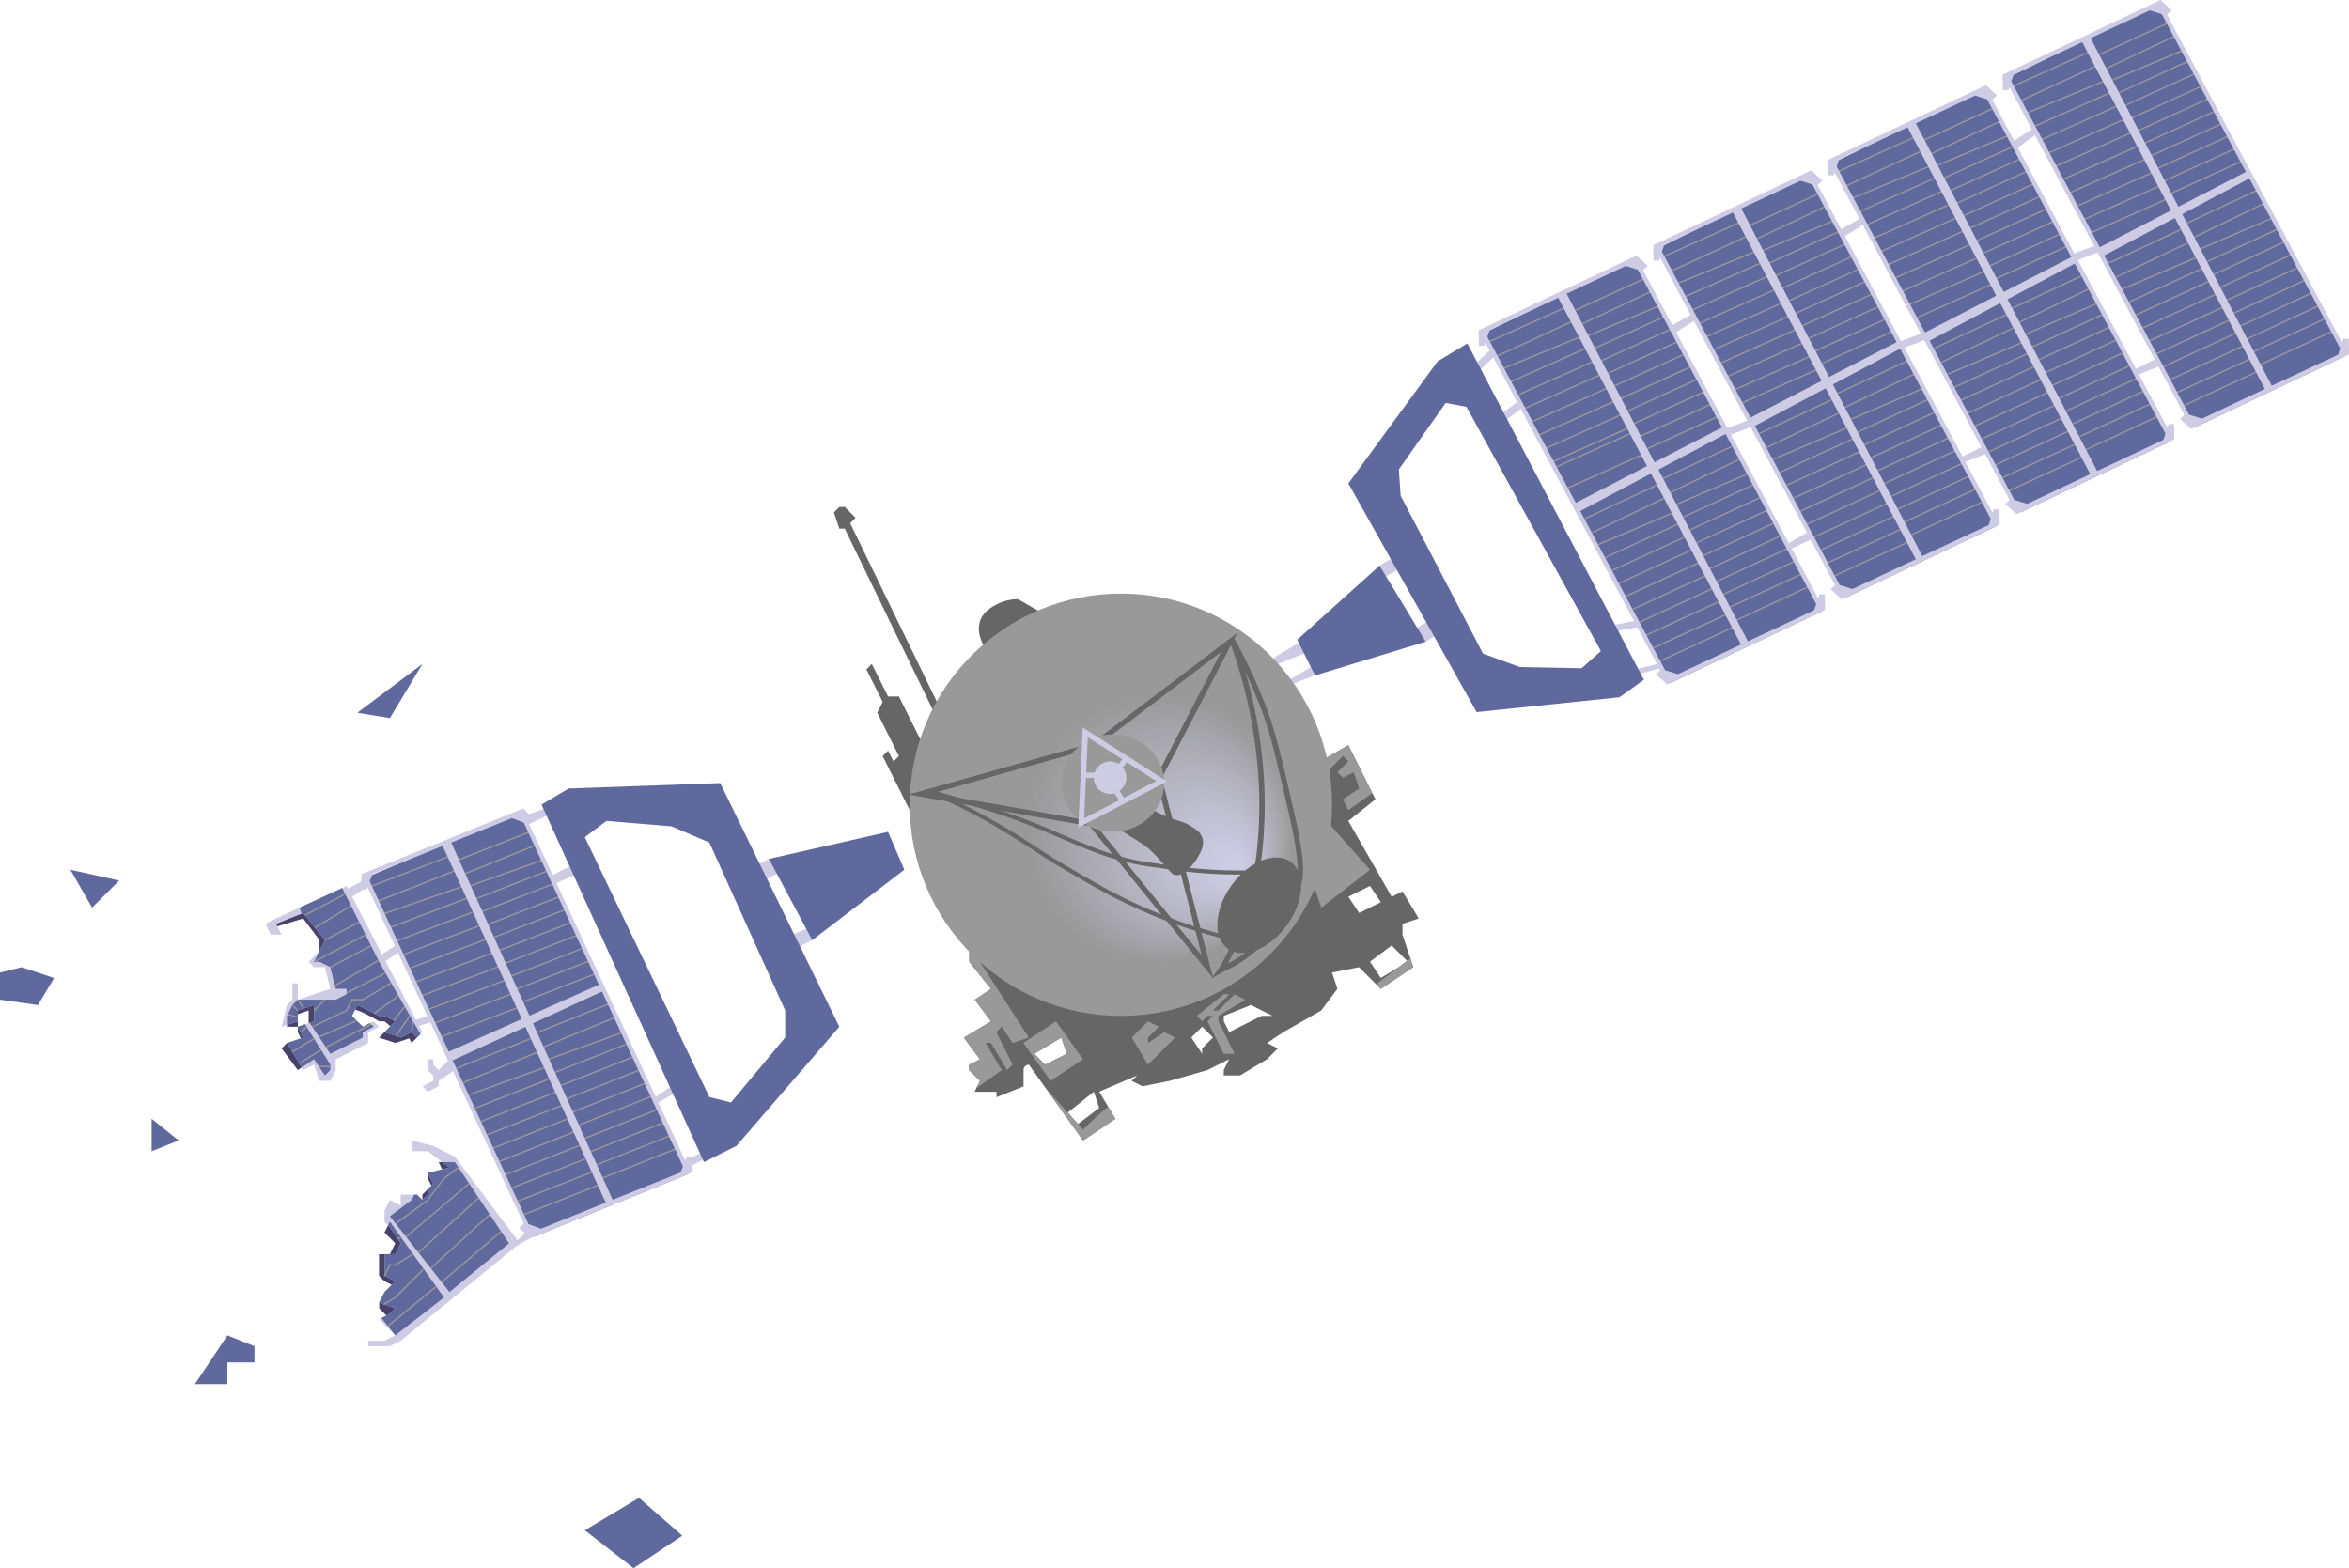 <svg xmlns="http://www.w3.org/2000/svg" xmlns:xlink="http://www.w3.org/1999/xlink" viewBox="0 0 730.75 487.9"><defs><style>.cls-1{fill:none;}.cls-2{fill:#5f699e;}.cls-3{fill:#cecce4;}.cls-4{fill:#999;}.cls-5{fill:#666;}.cls-6{fill:#48426b;}.cls-7{clip-path:url(#clip-path);}.cls-8{fill:#9a9a9a;}.cls-9{fill:#9b9b9b;}.cls-10{fill:#9b9b9c;}.cls-11{fill:#9c9c9d;}.cls-12{fill:#9d9d9f;}.cls-13{fill:#9e9ea0;}.cls-14{fill:#9e9ea1;}.cls-15{fill:#9f9fa2;}.cls-16{fill:#a0a0a3;}.cls-17{fill:#a1a1a4;}.cls-18{fill:#a2a1a5;}.cls-19{fill:#a2a2a6;}.cls-20{fill:#a3a3a7;}.cls-21{fill:#a4a3a8;}.cls-22{fill:#a5a4aa;}.cls-23{fill:#a5a5ab;}.cls-24{fill:#a6a6ac;}.cls-25{fill:#a7a6ad;}.cls-26{fill:#a8a7ae;}.cls-27{fill:#a8a8af;}.cls-28{fill:#a9a9b0;}.cls-29{fill:#aaa9b1;}.cls-30{fill:#abaab2;}.cls-31{fill:#acabb3;}.cls-32{fill:#acacb4;}.cls-33{fill:#adacb5;}.cls-34{fill:#aeadb6;}.cls-35{fill:#afaeb7;}.cls-36{fill:#afaeb9;}.cls-37{fill:#b0afba;}.cls-38{fill:#b1b0bb;}.cls-39{fill:#b2b1bc;}.cls-40{fill:#b2b1bd;}.cls-41{fill:#b3b2be;}.cls-42{fill:#b4b3bf;}.cls-43{fill:#b5b3c0;}.cls-44{fill:#b5b4c1;}.cls-45{fill:#b6b5c2;}.cls-46{fill:#b7b6c3;}.cls-47{fill:#b7b6c4;}.cls-48{fill:#b8b7c5;}.cls-49{fill:#b9b8c6;}.cls-50{fill:#bab8c7;}.cls-51{fill:#bab9c8;}.cls-52{fill:#bbbac9;}.cls-53{fill:#bcbaca;}.cls-54{fill:#bcbbcb;}.cls-55{fill:#bdbccc;}.cls-56{fill:#bebdcd;}.cls-57{fill:#bfbdce;}.cls-58{fill:#bfbecf;}.cls-59{fill:#c0bfd0;}.cls-60{fill:#c1bfd1;}.cls-61{fill:#c1c0d2;}.cls-62{fill:#c2c1d3;}.cls-63{fill:#c3c1d4;}.cls-64{fill:#c3c2d5;}.cls-65{fill:#c4c3d6;}.cls-66{fill:#c5c3d7;}.cls-67{fill:#c5c4d8;}.cls-68{fill:#c6c4d9;}.cls-69{fill:#c7c5da;}.cls-70{fill:#c7c6db;}.cls-71{fill:#c8c6dc;}.cls-72{fill:#c9c7dd;}.cls-73{fill:#c9c8dd;}.cls-74{fill:#cac8de;}.cls-75{fill:#cbc9df;}.cls-76{fill:#cbc9e0;}.cls-77{fill:#cccae1;}.cls-78{fill:#cccae2;}.cls-79{fill:#cdcbe3;}.cls-80{fill:#cecce3;}</style><clipPath id="clip-path"><circle class="cls-1" cx="348.7" cy="250.38" r="65.7"/></clipPath></defs><title>broken sat normal</title><g id="Layer_2" data-name="Layer 2"><g id="Layer_1-2" data-name="Layer 1"><polygon class="cls-2" points="198.78 466 181.93 476.11 197.09 487.9 212.25 477.8 198.78 466"/><polygon class="cls-2" points="131.4 206.58 121.29 223.43 111.18 221.75 131.4 206.58"/><polygon class="cls-2" points="70.75 415.47 79.17 418.84 79.17 423.89 70.75 423.89 70.75 430.63 60.64 430.63 70.75 415.47"/><polygon class="cls-2" points="47.17 348.09 55.59 354.82 47.17 358.19 47.17 348.09"/><polygon class="cls-2" points="21.9 270.6 37.06 273.97 28.64 282.39 21.9 270.6"/><polygon class="cls-2" points="0 302.6 6.74 300.92 16.85 304.29 11.79 312.71 0 311.03 0 302.6"/><polygon class="cls-3" points="208.88 337.98 203.83 341.35 204.82 343.03 210.57 339.66 208.88 337.98"/><polygon class="cls-3" points="213.94 363.25 220.68 359.88 218.99 358.19 212.25 361.56 213.94 363.25"/><polyline class="cls-3" points="178.56 268.91 178.44 268.98 171.82 272.28 172.8 274.91 178.56 272.28"/><polygon class="cls-3" points="169.26 251.59 162.53 254.07 163.78 256.81 170.14 253.75 169.26 251.59"/><polygon class="cls-2" points="173.65 276.76 162.53 252.38 122.92 269.19 122.85 269.22 115.78 272.22 113.86 273.04 166.05 384.82 189.03 375.46 191.17 374.59 214.05 365.29 186.76 305.5 184.97 301.59 183.19 297.66 181.4 293.75 179.61 289.83 177.84 285.92 176.05 282.01 174.26 278.1 173.68 276.81 173.65 276.76"/><polygon class="cls-4" points="162.79 311.91 162.64 311.51 185.52 302.62 185.67 303.01 162.79 311.91"/><polygon class="cls-4" points="155.36 295.91 155.2 295.52 177.93 286.68 178.09 287.07 155.36 295.91"/><polygon class="cls-4" points="157.21 299.9 157.06 299.51 179.83 290.65 179.98 291.05 157.21 299.9"/><polygon class="cls-4" points="149.79 283.89 149.64 283.49 172.25 274.72 172.4 275.11 149.79 283.89"/><polygon class="cls-4" points="151.65 287.89 151.49 287.5 174.15 278.71 174.31 279.1 151.65 287.89"/><rect class="cls-4" x="145.3" y="271.42" width="24.22" height="0.42" transform="translate(-81.87 68.39) rotate(-19.56)"/><polygon class="cls-4" points="147.94 279.89 147.78 279.5 170.35 270.74 170.51 271.13 147.94 279.89"/><rect class="cls-4" x="143.41" y="267.27" width="24.09" height="0.42" transform="translate(-88.77 77.57) rotate(-21.97)"/><polygon class="cls-4" points="142.36 267.85 142.2 267.46 164.62 258.66 164.77 259.05 142.36 267.85"/><polygon class="cls-4" points="153.5 291.9 153.35 291.51 176.04 282.7 176.2 283.1 153.5 291.9"/><polygon class="cls-4" points="160.92 307.9 160.77 307.51 183.62 298.64 183.78 299.03 160.92 307.9"/><polygon class="cls-4" points="156.39 304.93 156.38 304.93 156.41 304.51 156.39 304.93"/><polygon class="cls-4" points="159.06 303.91 158.91 303.51 181.72 294.65 181.87 295.04 159.06 303.91"/><polygon class="cls-4" points="157.17 306.81 157.16 306.79 157.46 306.5 157.17 306.81"/><polygon class="cls-4" points="137.37 322.73 137.22 322.34 161.93 312.94 162.07 313.34 137.37 322.73"/><rect class="cls-4" x="128.39" y="300.71" width="26.26" height="0.42" transform="translate(-97.49 69.72) rotate(-20.77)"/><rect class="cls-4" x="130.4" y="304.93" width="26.3" height="0.42" transform="translate(-98.86 70.71) rotate(-20.77)"/><rect class="cls-4" x="122.37" y="288" width="26.11" height="0.42" transform="translate(-93.39 66.74) rotate(-20.77)"/><rect class="cls-4" x="124.38" y="292.24" width="26.17" height="0.42" transform="translate(-94.76 67.73) rotate(-20.77)"/><rect class="cls-4" x="118.48" y="279.87" width="26.09" height="0.42" transform="translate(-84.57 58.61) rotate(-19.14)"/><rect class="cls-4" x="120.36" y="283.78" width="26.07" height="0.42" transform="translate(-92.02 65.74) rotate(-20.77)"/><rect class="cls-4" x="116.44" y="275.49" width="25.94" height="0.42" transform="translate(-92.23 66.81) rotate(-21.55)"/><polygon class="cls-4" points="115.25 276.06 115.09 275.67 139.3 266.37 139.45 266.76 115.25 276.06"/><rect class="cls-4" x="126.39" y="296.48" width="26.21" height="0.42" transform="translate(-96.13 68.73) rotate(-20.77)"/><rect class="cls-4" x="134.41" y="313.4" width="26.4" height="0.42" transform="translate(-101.6 72.7) rotate(-20.77)"/><polygon class="cls-4" points="130.4 313.97 130.38 313.97 130.38 313.55 130.4 313.97"/><rect class="cls-4" x="132.4" y="309.17" width="26.34" height="0.42" transform="translate(-100.23 71.71) rotate(-20.77)"/><rect class="cls-4" x="162.11" y="373.05" width="25.15" height="0.42" transform="translate(-124.9 90.26) rotate(-21.55)"/><rect class="cls-4" x="154.52" y="356.53" width="24.99" height="0.42" transform="translate(-119.37 86.29) rotate(-21.55)"/><rect class="cls-4" x="156.42" y="360.65" width="25.02" height="0.42" transform="translate(-120.75 87.28) rotate(-21.55)"/><polygon class="cls-4" points="149.79 349.08 149.64 348.69 172.75 339.59 172.91 339.99 149.79 349.08"/><polygon class="cls-4" points="151.69 353.23 151.53 352.84 174.7 343.73 174.85 344.12 151.69 353.23"/><polygon class="cls-4" points="146 340.81 145.86 340.42 169.19 331.99 169.33 332.39 146 340.81"/><polygon class="cls-4" points="147.9 344.95 147.74 344.56 170.82 335.48 170.98 335.88 147.9 344.95"/><polygon class="cls-4" points="144.26 336.99 144.1 336.6 166.94 327.24 167.1 327.63 144.26 336.99"/><rect class="cls-4" x="141.25" y="327.53" width="24.67" height="0.42" transform="translate(-110.56 80.29) rotate(-21.76)"/><polygon class="cls-4" points="153.58 357.37 153.42 356.98 176.63 347.86 176.78 348.25 153.58 357.37"/><polygon class="cls-4" points="161.15 373.92 161 373.53 184.37 364.34 184.53 364.73 161.15 373.92"/><polygon class="cls-4" points="156.85 370.62 156.83 370.62 156.87 370.2 156.85 370.62"/><rect class="cls-4" x="158.31" y="364.79" width="25.07" height="0.42" transform="translate(-122.14 88.28) rotate(-21.55)"/><polygon class="cls-4" points="187.44 366.74 187.29 366.34 210.34 357.19 210.5 357.58 187.44 366.74"/><polygon class="cls-4" points="179.97 350.33 179.81 349.94 202.72 340.86 202.88 341.25 179.97 350.33"/><polygon class="cls-4" points="181.83 354.43 181.68 354.03 204.62 344.93 204.78 345.32 181.83 354.43"/><polygon class="cls-4" points="174.37 338.01 174.22 337.62 197 328.59 197.16 328.98 174.37 338.01"/><rect class="cls-4" x="175.3" y="337.19" width="24.56" height="0.42" transform="translate(-110.83 92.5) rotate(-21.55)"/><rect class="cls-4" x="169.83" y="325.22" width="24.47" height="0.42" transform="matrix(0.94, -0.34, 0.34, 0.94, -100.01, 81.53)"/><rect class="cls-4" x="171.57" y="329.01" width="24.47" height="0.42" transform="translate(-108.09 90.54) rotate(-21.55)"/><polygon class="cls-4" points="168.92 326.02 168.76 325.63 191.28 316.35 191.44 316.74 168.92 326.02"/><polygon class="cls-4" points="166.9 321.57 166.74 321.18 189.33 312.13 189.49 312.52 166.9 321.57"/><rect class="cls-4" x="177.16" y="341.29" width="24.6" height="0.42" transform="translate(-112.2 93.47) rotate(-21.55)"/><rect class="cls-4" x="184.61" y="357.66" width="24.77" height="0.42" transform="translate(-117.69 97.39) rotate(-21.55)"/><polygon class="cls-4" points="180.87 359.75 180.85 359.75 180.89 359.33 180.87 359.75"/><polygon class="cls-4" points="183.69 358.53 183.54 358.14 206.52 349.02 206.68 349.42 183.69 358.53"/><path class="cls-3" d="M215.34,360.05l-1.7-.13-.45,1.14v0L188.52,307.9l-1-2.08-23-49.63h0l1.53-1.33-3.28-3.34-23,9.37-2.63,1.06h0l-24.69,10-.19,4.81,1.69.12.37-.92,48.62,104.8-1.39,1.2,3.27,3.34L189,375.46l2.14-.87,24-9.74ZM162.92,255.92l23.37,50.45L164.71,316l-24.33-53.85,18.87-7.6ZM115.86,272l21.85-8.8h0l24.63,53.84-22.75,10.17L115,274.16ZM168.3,382.28l-3.9-1.45h0L140.82,329.9l22.62-10.42,25,54.69Zm43.4-17.49-21.11,8.5L165.78,318.4l21.49-9.91,25.19,54.4Z"/><polygon class="cls-3" points="252.68 292.5 245.94 295.87 242.58 292.5 254.37 287.44 252.68 292.5"/><polygon class="cls-3" points="239.21 267.23 232.47 270.6 234.15 275.65 244.26 270.6 239.21 267.23"/><path class="cls-2" d="M224.05,243.64l-47.17,1.69-8.42,5L219,361.56l10.11-5.05,32-37.06ZM227.41,343l-6.73-1.68-38.75-80.86,6.74-5.05,20.21,1.68,11.8,5.05,23.58,52.23v8.42Z"/><polygon class="cls-2" points="239.21 267.23 252.68 292.5 281.32 270.6 276.27 258.81 239.21 267.23"/><polyline class="cls-3" points="404.29 199.85 395.87 204.9 397.55 206.58 405.98 203.22 404.29 199.85"/><polygon class="cls-3" points="409.35 209.95 400.92 213.32 400.92 211.64 409.35 206.58 409.35 209.95"/><polygon class="cls-3" points="466.62 129.09 471.94 125.12 473.12 127.31 468.31 130.78 466.62 129.09"/><polygon class="cls-3" points="464.04 108.47 458.2 113.93 459.88 115.62 464.53 111.23 464.04 108.47"/><polygon class="cls-3" points="516.61 207.89 508.74 209.95 508.74 208.27 515.47 206.58 516.61 207.89"/><polygon class="cls-3" points="508.74 193.11 500.31 194.79 502 196.48 509.52 195.13 508.74 193.11"/><polygon class="cls-2" points="684.39 24.6 671.92 0.88 633.31 19.88 633.25 19.92 626.36 23.3 624.49 24.23 682.86 132.92 705.28 122.29 707.37 121.29 729.69 110.73 699.09 52.56 697.09 48.76 695.09 44.93 693.08 41.13 691.08 37.32 689.09 33.51 687.08 29.7 685.08 25.9 684.42 24.65 684.39 24.6"/><rect class="cls-4" x="674.33" y="54.81" width="24.55" height="0.42" transform="translate(38.85 289.26) rotate(-24.46)"/><rect class="cls-4" x="666.02" y="39.29" width="24.39" height="0.42" transform="translate(44.52 284.39) rotate(-24.46)"/><rect class="cls-4" x="668.09" y="43.16" width="24.43" height="0.42" transform="translate(43.11 285.61) rotate(-24.46)"/><rect class="cls-4" x="659.8" y="27.63" width="24.25" height="0.42" transform="translate(48.79 280.74) rotate(-24.46)"/><rect class="cls-4" x="661.87" y="31.52" width="24.3" height="0.42" transform="translate(47.37 281.96) rotate(-24.46)"/><polygon class="cls-4" points="656.81 25.27 656.65 24.88 678.97 15.49 679.14 15.88 656.81 25.27"/><rect class="cls-4" x="657.72" y="23.76" width="24.21" height="0.42" transform="translate(50.2 279.53) rotate(-24.46)"/><polygon class="cls-4" points="654.9 21.68 654.72 21.3 676.52 11.03 676.7 11.41 654.9 21.68"/><rect class="cls-4" x="651.46" y="12.03" width="24.08" height="0.42" transform="translate(55.43 278.01) rotate(-24.67)"/><rect class="cls-4" x="663.95" y="35.41" width="24.34" height="0.42" transform="translate(45.94 283.18) rotate(-24.46)"/><rect class="cls-4" x="672.24" y="50.93" width="24.52" height="0.42" transform="translate(40.27 288.04) rotate(-24.46)"/><polygon class="cls-4" points="668.75 53.69 668.73 53.69 668.73 53.27 668.75 53.69"/><rect class="cls-4" x="670.16" y="47.05" width="24.47" height="0.42" transform="translate(41.69 286.82) rotate(-24.46)"/><polygon class="cls-4" points="669.62 55.52 669.6 55.5 669.9 55.2 669.62 55.52"/><polygon class="cls-4" points="650.75 72.53 650.57 72.14 674.71 61.38 674.88 61.77 650.75 72.53"/><polygon class="cls-4" points="641.76 56.06 641.59 55.67 665.57 44.98 665.74 45.37 641.76 56.06"/><polygon class="cls-4" points="644 60.17 643.83 59.78 667.85 49.07 668.02 49.46 644 60.17"/><rect class="cls-4" x="633.81" y="37.96" width="26.11" height="0.42" transform="translate(40.25 266.01) rotate(-23.96)"/><rect class="cls-4" x="636.06" y="42.08" width="26.17" height="0.42" transform="translate(38.77 267.29) rotate(-23.96)"/><rect class="cls-4" x="629.47" y="30.06" width="26.09" height="0.42" transform="translate(37.19 247.82) rotate(-22.47)"/><rect class="cls-4" x="631.57" y="33.86" width="26.07" height="0.42" transform="translate(41.72 264.74) rotate(-23.96)"/><rect class="cls-4" x="627.19" y="25.8" width="25.94" height="0.42" transform="translate(47.95 270.5) rotate(-24.76)"/><rect class="cls-4" x="624.81" y="21.45" width="25.93" height="0.42" transform="translate(47.42 263.94) rotate(-24.26)"/><rect class="cls-4" x="638.3" y="46.2" width="26.21" height="0.42" transform="translate(37.29 268.56) rotate(-23.96)"/><rect class="cls-4" x="647.26" y="62.64" width="26.4" height="0.42" transform="translate(31.4 273.65) rotate(-23.96)"/><polygon class="cls-4" points="643.28 64.17 643.26 64.17 643.26 63.75 643.28 64.17"/><polygon class="cls-4" points="646.24 64.29 646.07 63.91 670.13 53.18 670.3 53.57 646.24 64.29"/><rect class="cls-4" x="678.25" y="120.68" width="25.15" height="0.42" transform="translate(12.88 300.44) rotate(-24.76)"/><rect class="cls-4" x="669.75" y="104.62" width="24.98" height="0.42" transform="translate(18.81 295.37) rotate(-24.76)"/><rect class="cls-4" x="671.87" y="108.62" width="25.03" height="0.42" transform="translate(17.33 296.63) rotate(-24.76)"/><polygon class="cls-4" points="664.62 98.14 664.45 97.76 687.01 87.38 687.19 87.77 664.62 98.14"/><polygon class="cls-4" points="666.74 102.17 666.57 101.79 689.19 91.4 689.37 91.78 666.74 102.17"/><polygon class="cls-4" points="660.37 90.1 660.21 89.71 683.03 79.99 683.19 80.38 660.37 90.1"/><polygon class="cls-4" points="662.5 94.13 662.32 93.75 684.86 83.39 685.03 83.77 662.5 94.13"/><polygon class="cls-4" points="658.42 86.38 658.24 86 680.52 75.38 680.7 75.76 658.42 86.38"/><rect class="cls-4" x="654.88" y="76.41" width="24.67" height="0.42" transform="translate(29.99 288.74) rotate(-24.96)"/><polygon class="cls-4" points="668.87 106.21 668.69 105.83 691.35 95.42 691.52 95.8 668.87 106.21"/><polygon class="cls-4" points="677.35 122.3 677.18 121.92 700 111.44 700.18 111.82 677.35 122.3"/><polygon class="cls-4" points="672.88 119.25 672.87 119.25 672.87 118.83 672.88 119.25"/><rect class="cls-4" x="673.99" y="112.65" width="25.06" height="0.42" transform="translate(15.84 297.9) rotate(-24.76)"/><polygon class="cls-4" points="703.2 113.66 703.02 113.28 725.53 102.85 725.71 103.23 703.2 113.66"/><polygon class="cls-4" points="694.82 97.7 694.64 97.32 717.01 86.96 717.18 87.35 694.82 97.7"/><polygon class="cls-4" points="696.91 101.68 696.73 101.3 719.13 90.93 719.31 91.31 696.91 101.68"/><rect class="cls-4" x="687.32" y="80.17" width="24.51" height="0.42" transform="translate(30.65 300.38) rotate(-24.76)"/><rect class="cls-4" x="689.41" y="84.15" width="24.56" height="0.42" transform="translate(29.17 301.63) rotate(-24.76)"/><rect class="cls-4" x="683.28" y="72.51" width="24.47" height="0.42" transform="translate(27.48 279.52) rotate(-23.17)"/><rect class="cls-4" x="685.23" y="76.19" width="24.47" height="0.42" transform="translate(32.12 299.13) rotate(-24.76)"/><rect class="cls-4" x="681.14" y="68.38" width="24.35" height="0.42" transform="translate(39.1 308.16) rotate(-25.76)"/><polygon class="cls-4" points="680.16 69.72 679.98 69.34 702.03 59.03 702.21 59.41 680.16 69.72"/><rect class="cls-4" x="691.5" y="88.14" width="24.6" height="0.42" transform="translate(27.69 302.88) rotate(-24.76)"/><rect class="cls-4" x="699.86" y="104.06" width="24.77" height="0.42" transform="translate(21.8 307.88) rotate(-24.76)"/><polygon class="cls-4" points="696.26 107.05 696.24 107.05 696.24 106.63 696.26 107.05"/><polygon class="cls-4" points="699 105.68 698.82 105.3 721.26 94.91 721.44 95.29 699 105.68"/><path class="cls-3" d="M730.68,105.42l-1.7,0-.39,1.16v0L701,54.85l-1.09-2L674.13,4.57h0l1.45-1.41L672.11,0,649.64,10.64l-2.56,1.21h0L623,23.26l.08,4.81,1.7,0,.31-.94L679.5,129.06l-1.33,1.28,3.46,3.15,23.65-11.2,2.09-1,23.38-11.06Zm-58.16-101,26.15,49.07-21,10.83L650.36,11.88l18.41-8.65ZM626.43,23.12l21.32-10h0l27.61,52.37L653.22,76.92,625.7,25.29ZM685,130.25,681,129h0L654.59,79.5l22-11.68,28,53.2Zm42.35-19.89L706.71,120,678.86,66.61l20.91-11.1L728,108.42Z"/><polygon class="cls-2" points="630.06 51.1 617.59 27.38 578.98 46.38 578.91 46.42 572.02 49.8 570.15 50.73 628.52 159.42 650.94 148.79 653.03 147.79 675.35 137.23 644.76 79.06 642.76 75.25 640.75 71.43 638.75 67.62 636.74 63.82 634.76 60.01 632.75 56.2 630.75 52.4 630.09 51.15 630.06 51.1"/><polygon class="cls-4" points="621.19 86.8 621.01 86.41 643.36 76.25 643.53 76.63 621.19 86.8"/><rect class="cls-4" x="611.68" y="65.79" width="24.39" height="0.42" transform="translate(28.35 263.31) rotate(-24.37)"/><rect class="cls-4" x="613.76" y="69.66" width="24.43" height="0.42" transform="translate(26.94 264.52) rotate(-24.37)"/><rect class="cls-4" x="605.47" y="54.13" width="24.25" height="0.42" transform="translate(32.94 260.62) rotate(-24.46)"/><rect class="cls-4" x="607.54" y="58.02" width="24.3" height="0.42" transform="translate(31.51 261.84) rotate(-24.46)"/><polygon class="cls-4" points="602.48 51.77 602.32 51.38 624.64 41.99 624.8 42.38 602.48 51.77"/><rect class="cls-4" x="603.39" y="50.26" width="24.21" height="0.42" transform="translate(34.35 259.41) rotate(-24.46)"/><polygon class="cls-4" points="600.57 48.18 600.39 47.8 622.19 37.53 622.37 37.91 600.57 48.18"/><rect class="cls-4" x="597.13" y="38.53" width="24.08" height="0.42" transform="translate(39.41 257.76) rotate(-24.67)"/><rect class="cls-4" x="609.61" y="61.91" width="24.34" height="0.42" transform="translate(30.09 263.06) rotate(-24.46)"/><rect class="cls-4" x="617.91" y="77.43" width="24.52" height="0.42" transform="translate(24.11 266.94) rotate(-24.37)"/><polygon class="cls-4" points="614.41 80.19 614.4 80.19 614.4 79.77 614.41 80.19"/><rect class="cls-4" x="615.83" y="73.55" width="24.47" height="0.42" transform="translate(25.52 265.73) rotate(-24.37)"/><polygon class="cls-4" points="615.29 82.02 615.27 82.01 615.56 81.69 615.29 82.02"/><polygon class="cls-4" points="596.41 99.03 596.24 98.64 620.38 87.88 620.55 88.27 596.41 99.03"/><polygon class="cls-4" points="587.42 82.56 587.25 82.17 611.24 71.48 611.41 71.87 587.42 82.56"/><polygon class="cls-4" points="589.67 86.67 589.5 86.28 613.52 75.57 613.69 75.96 589.67 86.67"/><rect class="cls-4" x="579.48" y="64.46" width="26.11" height="0.42" transform="translate(24.8 246.23) rotate(-23.96)"/><rect class="cls-4" x="581.72" y="68.58" width="26.17" height="0.42" transform="translate(23.33 247.5) rotate(-23.96)"/><rect class="cls-4" x="575.14" y="56.56" width="26.09" height="0.42" transform="translate(22.94 229.07) rotate(-22.47)"/><rect class="cls-4" x="577.24" y="60.36" width="26.07" height="0.42" transform="translate(26.27 244.95) rotate(-23.96)"/><rect class="cls-4" x="572.86" y="52.3" width="25.94" height="0.42" transform="translate(31.86 250.18) rotate(-24.76)"/><rect class="cls-4" x="570.48" y="47.95" width="25.93" height="0.42" transform="translate(31.73 243.96) rotate(-24.26)"/><rect class="cls-4" x="583.96" y="72.7" width="26.21" height="0.42" transform="translate(21.85 248.78) rotate(-23.96)"/><rect class="cls-4" x="592.93" y="89.14" width="26.4" height="0.42" transform="translate(15.95 253.87) rotate(-23.96)"/><polygon class="cls-4" points="588.95 90.67 588.93 90.67 588.93 90.25 588.95 90.67"/><polygon class="cls-4" points="591.91 90.79 591.74 90.41 615.8 79.68 615.97 80.07 591.91 90.79"/><rect class="cls-4" x="623.92" y="147.18" width="25.15" height="0.42" transform="translate(-3.22 280.12) rotate(-24.76)"/><rect class="cls-4" x="615.42" y="131.12" width="24.99" height="0.42" transform="translate(2.72 275.05) rotate(-24.76)"/><rect class="cls-4" x="617.54" y="135.12" width="25.03" height="0.42" transform="translate(1.24 276.31) rotate(-24.76)"/><polygon class="cls-4" points="610.29 124.64 610.11 124.26 632.68 113.88 632.86 114.27 610.29 124.64"/><polygon class="cls-4" points="612.41 128.68 612.23 128.29 634.86 117.9 635.03 118.28 612.41 128.68"/><polygon class="cls-4" points="606.04 116.6 605.87 116.21 628.7 106.49 628.86 106.88 606.04 116.6"/><polygon class="cls-4" points="608.17 120.63 607.99 120.24 630.52 109.89 630.7 110.27 608.17 120.63"/><polygon class="cls-4" points="604.09 112.88 603.9 112.5 626.19 101.87 626.37 102.25 604.09 112.88"/><rect class="cls-4" x="600.55" y="102.91" width="24.67" height="0.42" transform="translate(13.73 268.29) rotate(-24.96)"/><polygon class="cls-4" points="614.53 132.71 614.36 132.32 637.02 121.92 637.19 122.3 614.53 132.71"/><polygon class="cls-4" points="623.02 148.8 622.85 148.42 645.67 137.94 645.84 138.32 623.02 148.8"/><polygon class="cls-4" points="618.55 145.75 618.53 145.75 618.53 145.33 618.55 145.75"/><rect class="cls-4" x="619.66" y="139.15" width="25.07" height="0.42" transform="translate(-0.25 277.58) rotate(-24.76)"/><polygon class="cls-4" points="648.87 140.16 648.69 139.78 671.2 129.35 671.38 129.73 648.87 140.16"/><polygon class="cls-4" points="640.49 124.2 640.31 123.82 662.67 113.47 662.85 113.85 640.49 124.2"/><polygon class="cls-4" points="642.58 128.18 642.4 127.8 664.8 117.43 664.98 117.81 642.58 128.18"/><rect class="cls-4" x="632.99" y="106.66" width="24.51" height="0.42" transform="translate(14.55 280.06) rotate(-24.76)"/><rect class="cls-4" x="635.08" y="110.65" width="24.56" height="0.42" transform="translate(13.08 281.31) rotate(-24.76)"/><rect class="cls-4" x="628.95" y="99.01" width="24.47" height="0.42" transform="translate(12.67 260.28) rotate(-23.17)"/><rect class="cls-4" x="630.9" y="102.69" width="24.47" height="0.42" transform="translate(16.02 278.81) rotate(-24.76)"/><polygon class="cls-4" points="628.1 100.55 627.92 100.17 649.88 89.64 650.06 90.02 628.1 100.55"/><polygon class="cls-4" points="625.83 96.22 625.65 95.84 647.7 85.53 647.88 85.92 625.83 96.22"/><rect class="cls-4" x="637.17" y="114.64" width="24.6" height="0.42" transform="translate(11.6 282.56) rotate(-24.76)"/><rect class="cls-4" x="645.53" y="130.56" width="24.77" height="0.42" transform="translate(5.71 287.56) rotate(-24.76)"/><polygon class="cls-4" points="641.92 133.55 641.91 133.55 641.91 133.13 641.92 133.55"/><polygon class="cls-4" points="644.67 132.18 644.49 131.8 666.93 121.41 667.11 121.79 644.67 132.18"/><path class="cls-3" d="M676.35,131.92l-1.7,0-.39,1.16v0L646.65,81.35l-1.1-2L619.8,31.07h0l1.45-1.41-3.46-3.15L595.31,37.14l-2.57,1.21h0l-24.1,11.41.08,4.81,1.71,0,.31-.94,54.41,101.91-1.32,1.28,3.45,3.15,23.65-11.2,2.09-1,23.38-11.07Zm-58.17-101L644.34,80l-21,10.83L596,38.38l18.41-8.65ZM572.09,49.62l21.33-10h0L621,92l-22.15,11.44L571.37,51.79Zm58.54,107.13-4-1.23h0L600.26,106l22-11.68,28,53.2ZM673,136.86l-20.6,9.67L624.53,93.11,645.44,82l28.2,52.91Z"/><polygon class="cls-2" points="575.72 77.6 563.26 53.88 524.65 72.88 524.58 72.92 517.69 76.3 515.82 77.23 574.19 185.91 596.61 175.29 598.7 174.29 621.02 163.73 590.43 105.56 588.42 101.75 586.42 97.93 584.42 94.12 582.41 90.32 580.42 86.51 578.42 82.7 576.41 78.9 575.76 77.65 575.72 77.6"/><polygon class="cls-4" points="566.85 113.3 566.68 112.91 589.02 102.75 589.2 103.13 566.85 113.3"/><polygon class="cls-4" points="558.53 97.74 558.36 97.36 580.56 87.26 580.74 87.64 558.53 97.74"/><polygon class="cls-4" points="560.61 101.62 560.43 101.24 582.67 91.12 582.85 91.51 560.61 101.62"/><rect class="cls-4" x="551.13" y="80.63" width="24.25" height="0.42" transform="translate(16.83 239.62) rotate(-24.37)"/><rect class="cls-4" x="553.21" y="84.52" width="24.3" height="0.42" transform="translate(15.41 240.83) rotate(-24.37)"/><polygon class="cls-4" points="548.15 78.27 547.98 77.88 570.31 68.49 570.47 68.88 548.15 78.27"/><rect class="cls-4" x="549.06" y="76.76" width="24.21" height="0.42" transform="translate(18.24 238.41) rotate(-24.37)"/><polygon class="cls-4" points="546.24 74.68 546.06 74.3 567.86 64.03 568.03 64.41 546.24 74.68"/><rect class="cls-4" x="542.8" y="65.03" width="24.08" height="0.42" transform="translate(23.54 237.94) rotate(-24.71)"/><rect class="cls-4" x="555.28" y="88.41" width="24.34" height="0.42" transform="translate(13.99 242.04) rotate(-24.37)"/><rect class="cls-4" x="563.58" y="103.93" width="24.52" height="0.42" transform="translate(8.34 246.89) rotate(-24.37)"/><polygon class="cls-4" points="560.08 106.69 560.06 106.69 560.06 106.27 560.08 106.69"/><polygon class="cls-4" points="562.68 105.52 562.51 105.13 584.78 95 584.96 95.39 562.68 105.52"/><polygon class="cls-4" points="560.95 108.51 560.93 108.49 561.24 108.2 560.95 108.51"/><polygon class="cls-4" points="542.08 125.53 541.91 125.14 566.05 114.38 566.22 114.77 542.08 125.53"/><polygon class="cls-4" points="533.09 109.06 532.92 108.67 556.91 97.98 557.08 98.37 533.09 109.06"/><polygon class="cls-4" points="535.33 113.17 535.16 112.78 559.19 102.07 559.36 102.46 535.33 113.17"/><rect class="cls-4" x="525.15" y="90.96" width="26.11" height="0.42" transform="translate(9.36 226.44) rotate(-23.96)"/><rect class="cls-4" x="527.39" y="95.08" width="26.17" height="0.42" transform="translate(7.88 227.72) rotate(-23.96)"/><polygon class="cls-4" points="521.87 88.44 521.71 88.05 545.83 78.11 545.99 78.5 521.87 88.44"/><rect class="cls-4" x="522.91" y="86.86" width="26.07" height="0.42" transform="translate(10.83 225.17) rotate(-23.96)"/><rect class="cls-4" x="518.53" y="78.8" width="25.94" height="0.42" transform="translate(15.77 229.86) rotate(-24.76)"/><rect class="cls-4" x="516.15" y="74.45" width="25.92" height="0.42" transform="translate(15.81 223.16) rotate(-24.17)"/><rect class="cls-4" x="529.63" y="99.2" width="26.21" height="0.42" transform="translate(6.4 228.99) rotate(-23.96)"/><rect class="cls-4" x="538.59" y="115.64" width="26.4" height="0.42" transform="translate(0.51 234.09) rotate(-23.96)"/><polygon class="cls-4" points="534.62 117.17 534.6 117.17 534.6 116.75 534.62 117.17"/><polygon class="cls-4" points="537.58 117.29 537.41 116.91 561.47 106.18 561.64 106.57 537.58 117.29"/><rect class="cls-4" x="569.59" y="173.68" width="25.15" height="0.42" transform="translate(-19.31 259.8) rotate(-24.76)"/><rect class="cls-4" x="561.09" y="157.62" width="24.98" height="0.42" transform="translate(-13.37 254.73) rotate(-24.76)"/><rect class="cls-4" x="563.21" y="161.62" width="25.02" height="0.42" transform="translate(-14.85 256) rotate(-24.76)"/><polygon class="cls-4" points="555.96 151.14 555.78 150.76 578.35 140.38 578.53 140.77 555.96 151.14"/><polygon class="cls-4" points="558.08 155.17 557.9 154.79 580.53 144.4 580.7 144.78 558.08 155.17"/><polygon class="cls-4" points="551.71 143.1 551.54 142.71 574.36 132.99 574.53 133.38 551.71 143.1"/><polygon class="cls-4" points="553.83 147.13 553.66 146.74 576.19 136.39 576.37 136.77 553.83 147.13"/><polygon class="cls-4" points="549.75 139.38 549.57 139 571.86 128.37 572.04 128.76 549.75 139.38"/><rect class="cls-4" x="546.21" y="129.41" width="24.67" height="0.42" transform="translate(-2.53 247.83) rotate(-24.96)"/><polygon class="cls-4" points="560.2 159.21 560.02 158.83 582.68 148.41 582.86 148.8 560.2 159.21"/><polygon class="cls-4" points="568.69 175.3 568.51 174.92 591.34 164.44 591.51 164.82 568.69 175.3"/><polygon class="cls-4" points="564.22 172.25 564.2 172.25 564.2 171.83 564.22 172.25"/><rect class="cls-4" x="565.33" y="165.65" width="25.06" height="0.42" transform="translate(-16.34 257.26) rotate(-24.76)"/><polygon class="cls-4" points="594.54 166.66 594.36 166.28 616.87 155.85 617.04 156.23 594.54 166.66"/><polygon class="cls-4" points="586.15 150.7 585.98 150.32 608.34 139.96 608.52 140.34 586.15 150.7"/><polygon class="cls-4" points="588.24 154.68 588.07 154.3 610.47 143.93 610.65 144.31 588.24 154.68"/><rect class="cls-4" x="578.66" y="133.16" width="24.51" height="0.42" transform="translate(-1.54 259.74) rotate(-24.76)"/><rect class="cls-4" x="580.75" y="137.15" width="24.56" height="0.42" transform="translate(-3.01 260.99) rotate(-24.76)"/><rect class="cls-4" x="574.62" y="125.51" width="24.47" height="0.42" transform="translate(-2.13 241.04) rotate(-23.17)"/><rect class="cls-4" x="576.57" y="129.19" width="24.47" height="0.42" transform="translate(-0.07 258.49) rotate(-24.76)"/><polygon class="cls-4" points="573.77 127.05 573.58 126.67 595.54 116.14 595.73 116.52 573.77 127.05"/><polygon class="cls-4" points="571.5 122.72 571.32 122.33 593.37 112.03 593.54 112.41 571.5 122.72"/><rect class="cls-4" x="582.84" y="141.14" width="24.6" height="0.42" transform="translate(-4.49 262.24) rotate(-24.76)"/><rect class="cls-4" x="591.2" y="157.06" width="24.78" height="0.42" transform="translate(-10.38 267.24) rotate(-24.76)"/><polygon class="cls-4" points="587.59 160.05 587.58 160.05 587.58 159.63 587.59 160.05"/><polygon class="cls-4" points="590.34 158.68 590.16 158.3 612.6 147.91 612.77 148.29 590.34 158.68"/><path class="cls-3" d="M622,158.42l-1.71,0-.38,1.16v0l-27.61-51.72-1.1-2L565.46,57.57h0l1.45-1.41L563.45,53,541,63.64l-2.57,1.21h0L514.32,76.26l.08,4.81,1.7,0,.32-.94,54.41,101.91-1.32,1.28,3.45,3.15,23.65-11.2,2.09-1,23.38-11.07Zm-58.17-101L590,106.46l-21,10.83L541.7,64.88l18.41-8.65ZM517.76,76.12l21.32-10h0l27.61,52.37-22.14,11.44L517,78.29ZM576.3,183.25l-4-1.23h0L545.93,132.5l22-11.68L596,174Zm42.35-19.89L598,173,570.2,119.61l20.9-11.1,28.2,52.91Z"/><polygon class="cls-2" points="521.39 104.1 508.93 80.38 470.32 99.38 470.25 99.42 463.36 102.8 461.49 103.73 519.86 212.41 542.28 201.78 544.37 200.79 566.69 190.23 536.1 132.06 534.09 128.25 532.09 124.43 530.08 120.62 528.08 116.82 526.09 113.01 524.09 109.2 522.08 105.39 521.42 104.15 521.39 104.1"/><polygon class="cls-4" points="512.52 139.8 512.35 139.41 534.69 129.25 534.86 129.63 512.52 139.8"/><polygon class="cls-4" points="504.2 124.24 504.03 123.86 526.23 113.76 526.4 114.15 504.2 124.24"/><polygon class="cls-4" points="506.28 128.12 506.1 127.74 528.34 117.62 528.51 118.01 506.28 128.12"/><polygon class="cls-4" points="497.97 112.55 497.8 112.16 519.88 102.14 520.05 102.52 497.97 112.55"/><rect class="cls-4" x="498.88" y="111.02" width="24.3" height="0.42" transform="translate(-0.36 220.78) rotate(-24.37)"/><polygon class="cls-4" points="493.82 104.77 493.65 104.38 515.98 94.99 516.14 95.38 493.82 104.77"/><rect class="cls-4" x="494.73" y="103.26" width="24.21" height="0.42" transform="translate(2.46 218.35) rotate(-24.37)"/><rect class="cls-4" x="490.67" y="95.64" width="24.09" height="0.42" transform="translate(6.96 222.87) rotate(-25.17)"/><polygon class="cls-4" points="489.65 96.96 489.48 96.58 511.36 86.53 511.54 86.91 489.65 96.96"/><rect class="cls-4" x="500.95" y="114.91" width="24.34" height="0.42" transform="translate(-1.78 221.99) rotate(-24.37)"/><rect class="cls-4" x="509.25" y="130.43" width="24.52" height="0.42" transform="translate(-7.44 226.83) rotate(-24.37)"/><polygon class="cls-4" points="505.75 133.19 505.73 133.19 505.73 132.77 505.75 133.19"/><polygon class="cls-4" points="508.35 132.02 508.18 131.63 530.45 121.5 530.63 121.89 508.35 132.02"/><polygon class="cls-4" points="506.62 135.02 506.61 135 506.9 134.7 506.62 135.02"/><polygon class="cls-4" points="487.75 152.03 487.58 151.64 511.71 140.88 511.89 141.26 487.75 152.03"/><polygon class="cls-4" points="478.76 135.56 478.59 135.17 502.57 124.48 502.74 124.87 478.76 135.56"/><polygon class="cls-4" points="481 139.67 480.83 139.28 504.85 128.57 505.02 128.96 481 139.67"/><rect class="cls-4" x="470.82" y="117.46" width="26.11" height="0.42" transform="translate(-6.09 206.66) rotate(-23.96)"/><rect class="cls-4" x="473.06" y="121.58" width="26.17" height="0.42" transform="translate(-7.56 207.94) rotate(-23.96)"/><polygon class="cls-4" points="467.54 114.94 467.38 114.55 491.5 104.61 491.66 105 467.54 114.94"/><rect class="cls-4" x="468.58" y="113.36" width="26.07" height="0.42" transform="translate(-4.62 205.39) rotate(-23.96)"/><rect class="cls-4" x="464.19" y="105.3" width="25.94" height="0.42" transform="translate(-0.33 209.54) rotate(-24.76)"/><rect class="cls-4" x="461.81" y="100.95" width="25.92" height="0.42" transform="translate(0.2 203.24) rotate(-24.17)"/><rect class="cls-4" x="475.3" y="125.7" width="26.21" height="0.42" transform="translate(-9.04 209.21) rotate(-23.96)"/><rect class="cls-4" x="484.26" y="142.13" width="26.4" height="0.42" transform="matrix(0.91, -0.41, 0.41, 0.91, -14.94, 214.31)"/><polygon class="cls-4" points="480.28 143.67 480.26 143.67 480.26 143.25 480.28 143.67"/><polygon class="cls-4" points="483.24 143.79 483.07 143.41 507.13 132.68 507.31 133.07 483.24 143.79"/><rect class="cls-4" x="515.26" y="200.18" width="25.15" height="0.42" transform="translate(-35.4 239.48) rotate(-24.76)"/><rect class="cls-4" x="506.76" y="184.12" width="24.99" height="0.42" transform="translate(-29.46 234.41) rotate(-24.76)"/><rect class="cls-4" x="508.88" y="188.12" width="25.03" height="0.42" transform="translate(-30.95 235.68) rotate(-24.76)"/><polygon class="cls-4" points="501.62 177.64 501.45 177.26 524.02 166.88 524.19 167.26 501.62 177.64"/><polygon class="cls-4" points="503.75 181.67 503.57 181.29 526.19 170.9 526.37 171.28 503.75 181.67"/><polygon class="cls-4" points="497.37 169.6 497.21 169.21 520.03 159.49 520.2 159.88 497.37 169.6"/><polygon class="cls-4" points="499.5 173.63 499.33 173.24 521.86 162.89 522.04 163.27 499.5 173.63"/><polygon class="cls-4" points="495.42 165.88 495.24 165.5 517.52 154.87 517.7 155.25 495.42 165.88"/><rect class="cls-4" x="491.88" y="155.91" width="24.67" height="0.42" transform="translate(-18.79 227.38) rotate(-24.96)"/><polygon class="cls-4" points="505.87 185.71 505.69 185.32 528.35 174.91 528.53 175.3 505.87 185.71"/><polygon class="cls-4" points="514.36 201.8 514.18 201.42 537 190.94 537.18 191.32 514.36 201.8"/><polygon class="cls-4" points="509.88 198.75 509.87 198.75 509.87 198.33 509.88 198.75"/><rect class="cls-4" x="511" y="192.15" width="25.06" height="0.42" transform="translate(-32.43 236.94) rotate(-24.76)"/><polygon class="cls-4" points="540.2 193.16 540.03 192.78 562.53 182.35 562.71 182.73 540.2 193.16"/><polygon class="cls-4" points="531.82 177.2 531.64 176.82 554.01 166.46 554.19 166.85 531.82 177.2"/><polygon class="cls-4" points="533.91 181.18 533.73 180.8 556.14 170.43 556.31 170.81 533.91 181.18"/><rect class="cls-4" x="524.33" y="159.66" width="24.51" height="0.42" transform="translate(-17.63 239.42) rotate(-24.76)"/><rect class="cls-4" x="526.42" y="163.65" width="24.56" height="0.42" transform="translate(-19.11 240.68) rotate(-24.76)"/><rect class="cls-4" x="520.29" y="152.01" width="24.47" height="0.42" transform="translate(-16.94 221.8) rotate(-23.17)"/><rect class="cls-4" x="522.24" y="155.69" width="24.47" height="0.42" transform="translate(-16.16 238.17) rotate(-24.76)"/><polygon class="cls-4" points="519.43 153.55 519.25 153.17 541.21 142.64 541.39 143.01 519.43 153.55"/><polygon class="cls-4" points="517.16 149.22 516.99 148.84 539.03 138.53 539.21 138.91 517.16 149.22"/><rect class="cls-4" x="528.51" y="167.64" width="24.6" height="0.42" transform="translate(-20.58 241.92) rotate(-24.76)"/><rect class="cls-4" x="536.86" y="183.56" width="24.77" height="0.42" transform="translate(-26.48 246.93) rotate(-24.76)"/><polygon class="cls-4" points="533.26 186.55 533.24 186.55 533.24 186.13 533.26 186.55"/><polygon class="cls-4" points="536 185.18 535.83 184.8 558.26 174.41 558.44 174.79 536 185.18"/><path class="cls-3" d="M567.68,184.92l-1.7,0-.39,1.16v0L538,134.35l-1.09-2L511.13,84.07h0l1.45-1.41-3.47-3.15L486.65,90.14l-2.57,1.21h0L460,102.76l.08,4.81,1.7,0,.31-.94L516.5,208.56l-1.32,1.28,3.45,3.15,23.65-11.2,2.09-1,23.38-11.07Zm-58.16-101L535.68,133l-21,10.84L487.36,91.38l18.42-8.65Zm-46.09,18.73,21.32-10h0L512.36,145l-22.14,11.44-27.51-51.63ZM522,209.75l-4-1.23h0L491.6,159l22-11.68,28,53.2Zm42.35-19.89-20.6,9.67-27.84-53.42,20.9-11.1L565,187.92Z"/><polygon class="cls-3" points="526.73 97.55 519.25 101.73 520.26 104.04 527.73 99.41 526.73 97.55"/><polygon class="cls-3" points="562.24 165.69 556.49 169.01 557.35 170.62 563.26 167.85 562.24 165.69"/><polygon class="cls-3" points="544.45 130.54 536.58 133.49 538.2 135.36 545.79 132.46 544.45 130.54"/><polygon class="cls-3" points="579.46 67.54 571.97 71.73 572.98 74.03 580.46 69.41 579.46 67.54"/><polygon class="cls-3" points="598.35 103.51 590.48 106.46 592.1 108.33 599.7 105.43 598.35 103.51"/><polygon class="cls-3" points="562.24 165.69 556.49 169.01 557.35 170.62 563.26 167.85 562.24 165.69"/><polygon class="cls-3" points="617.02 138.83 610.23 142.16 611.24 143.76 618.23 140.99 617.02 138.83"/><polygon class="cls-3" points="670.31 111.88 663.52 115.2 664.53 116.81 671.52 114.04 670.31 111.88"/><polygon class="cls-3" points="652.14 76.26 644.27 79.21 645.89 81.09 653.48 78.19 652.14 76.26"/><polygon class="cls-3" points="632.59 39.87 626.09 44.09 626.91 46.49 633.42 41.81 632.59 39.87"/><polygon class="cls-3" points="429.16 175.98 435.3 172.29 438.7 175.34 427.9 180.99 429.16 175.98"/><polygon class="cls-3" points="443.52 199.64 449.66 195.95 447.74 191.15 438.53 196.69 443.52 199.64"/><path class="cls-2" d="M459.36,221.56l44.42-4.62,7.62-5.43L456.47,106.86l-9.21,5.54-27.8,38Zm-9.63-96.19,6.47,1.2,41.82,76-6,5.33-19.19-.36-11.46-4.16-25.65-49.16-.55-8.17Z"/><polygon class="cls-2" points="443.52 199.64 429.16 175.98 403.55 199.04 409.08 210.15 443.52 199.64"/><polygon class="cls-5" points="264.48 162.79 266.16 161.1 262.79 157.73 261.11 157.73 259.42 159.42 261.11 164.47 262.79 164.47 291.43 223.43 293.11 221.75 264.48 162.79"/><polygon class="cls-5" points="288.06 233.54 279.64 216.69 276.27 216.69 271.21 206.58 269.53 208.27 274.58 218.38 272.9 221.75 279.64 235.22 277.95 236.91 276.27 233.54 274.58 235.22 284.69 255.44 288.06 233.54"/><path class="cls-5" d="M308.27,203.21c-.89-.51-2.45-1.76-3.37-5.05a8.24,8.24,0,0,1,0-5c1-2.85,3.44-4.18,5.06-5.06a14.33,14.33,0,0,1,6.74-1.68l11.79,6.74C321.28,202.2,312.75,205.81,308.27,203.21Z"/><path class="cls-5" d="M436.3,290.81v-3.37l5.05-1.68-5.05-8.42L432.93,279l-13.48-23.58,8.43-6.74-8.43-16.85L410.51,237l-2.85,1.63v18.53l-5.05,15.16L387.45,292.5l-21.9,8.42S342,306,340.28,306s-38.75-15.16-38.75-15.16v8.42l6.74,8.43-5,3.37,5,6.73-8.42,5.06,5,6.74-3.37,1.68v1.69l3.37,3.36-1.12,2.24-.56,1.13H310v1.69l8.42-3.37v-5.05a1.65,1.65,0,0,1,1.68-1.69l5.19,7.26,11.66,16.32L347,348.09l-2.26-3.76-2.8-4.67,11.8-5.05-1.69,1.68,3.37,1.69,8.42-1.69,11.8-3.36,6.73-3.37-1.68,3.37v1.68h5.05l8.43-5.05,3.36-3.37-3.36-1.69,5.05-3.37L411,314.4l5.05-6.74-1.68-5.06,8.42-1.68,6.74,6.74,10.11-6.74-.89-2.7ZM331.86,327.87l-6.74,3.37-3.37-3.37,8.42-5.05Zm.28,18.3,8.14-6.51,1.68,5.06-6.63,5Zm41.83-20v1.68l-3.37-5.05,3.37-3.37,3.37,3.37Zm18.53-10.11-10.11,5.05-1.68-3.37v-1.68l8.42-3.37,6.74,3.37ZM419.45,279l6.74-3.37,3.37,5.05-6.74,3.37Zm10.11,25.27-3.37-5.06,6.74-5.05,4.82,4.82-2.58,1.92Z"/><path class="cls-4" d="M328.49,317.76l-10.11,6.74,8.42,11.79,10.11-6.73Zm-3.37,13.48-3.37-3.37,8.42-5.05,1.69,5.05Z"/><polygon class="cls-2" points="335.33 349.7 335.23 349.77 331.86 346.4 332.14 346.17 335.33 349.7"/><polygon class="cls-2" points="437.98 299.23 435.17 300.92 437.75 299 437.98 299.23"/><polygon class="cls-4" points="311.64 319.45 309.96 321.13 315.01 331.24 313.33 332.93 308.27 324.5 306.59 324.5 311.64 332.93 303.77 338.54 304.9 336.29 301.54 332.93 301.54 331.24 304.9 329.56 299.85 322.82 308.27 317.76 303.22 311.03 308.27 307.66 301.54 299.23 301.54 294.18 320.06 322.82 315.01 324.5 311.64 319.45"/><polygon class="cls-4" points="412.71 255.44 426.19 270.6 411.03 282.39 407.66 272.28 412.71 255.44"/><polygon class="cls-4" points="426.9 246.74 419.45 252.07 417.77 248.7 422.82 245.33 421.14 240.28 417.77 241.96 416.08 240.28 419.45 236.91 417.77 235.22 412.71 240.28 410.51 236.96 419.45 231.85 426.9 246.74"/><polygon class="cls-4" points="372.29 316.08 373.97 317.76 375.65 316.08 377.34 316.08 375.65 317.76 380.71 327.87 384.08 327.87 379.02 317.76 379.02 316.08 387.45 311.03 384.08 309.34 379.02 314.39 377.34 314.39 382.39 309.34 380.71 309.34 372.29 316.08"/><polygon class="cls-4" points="365.55 322.82 357.13 331.24 352.07 322.82 357.13 317.76 360.49 319.45 357.13 322.82 357.13 324.5 362.18 321.13 365.55 322.82"/><path class="cls-4" d="M347,348.09l-10.11,6.73L325.25,338.5l6.89,7.67,3.19,3.53,1.58,1.76s4.77-4.77,7.85-7.13Z"/><polygon class="cls-4" points="439.67 300.92 429.56 307.66 428.11 306.21 435.17 300.92 437.75 299 438.77 298.22 439.67 300.92"/><polyline class="cls-6" points="138.05 361.56 136.45 361.56 138.13 364.93 133.08 364.93 133.08 366.62 134.76 369.99 133.08 369.99 131.4 371.67 131.4 373.36 138.13 368.3 139.82 364.93 139.82 361.56 138.13 361.56"/><path class="cls-6" d="M120.31,390.2h-2.39v6.74l1.68,1.68,3.37,1.69-5,5.05v1.69l1.68,1.68,1.69,1.68s3.37,1.69,3.37,0,1.68-8.42,1.68-8.42v-6.74Z"/><polygon class="cls-6" points="120.98 380.71 119.6 383.46 121.29 385.15 122.97 386.83 121.29 390.2 122.97 391.88 126.34 388.52 126.08 384.51 120.98 380.71"/><polygon class="cls-6" points="92.65 317.76 92.65 317.76 92.65 319.45 89.28 319.45 89.28 318.69 92.65 317.76"/><polyline class="cls-6" points="94.65 331.58 92.65 332.93 87.6 326.19 89.28 324.5 90.97 324.5 94.33 324.5 92.65 321.13 92.65 319.45 94.33 319.45 96.02 322.82 94.33 331.24"/><polygon class="cls-6" points="119.95 320.79 117.92 322.82 122.97 324.5 128.03 322.82 126.34 319.45 119.95 320.79"/><polygon class="cls-6" points="130.4 322.13 128.03 324.5 126.34 321.13 128.03 321.13 130.4 322.13"/><path class="cls-6" d="M109.5,314.4c0-1.69,8.42,3.36,8.42,3.36h1.68l2.09,1.72,3-1.72L123,312.71,116.23,311H109.5Z"/><polygon class="cls-6" points="90.97 316.08 96.02 314.39 96.02 318.69 101.07 317.76 100.43 311.71 94.33 311.03 90.97 314.39 90.97 316.08"/><polygon class="cls-6" points="86.3 288.21 94.33 285.76 99.39 292.5 99.39 296.69 102.76 294.18 102.76 287.44 99.39 284.07 96.02 282.39 84.23 287.44 86.3 288.21"/><polygon class="cls-3" points="139.82 329.56 136.45 332.93 134.76 331.24 134.76 329.56 133.08 329.56 133.08 332.93 134.76 334.61 134.76 336.29 131.4 337.98 133.08 339.66 136.45 337.98 136.45 336.29 141.5 332.93 139.82 329.56"/><polygon class="cls-3" points="130.4 319.21 131.4 321.13 129.71 322.82 128.03 321.13 124.66 322.82 119.6 321.13 122.97 317.76 119.6 316.08 117.92 316.08 111.18 312.71 109.5 316.08 112.86 319.45 115.11 318.32 116.23 317.76 117.92 319.45 114.55 321.13 114.55 324.5 104.44 329.56 104.44 332.93 102.76 336.29 99.39 336.29 97.7 331.24 94.33 332.93 93.85 332.12 89.28 324.5 94.33 322.82 92.65 319.45 94.91 318.69 96.32 318.22 97.7 317.76 97.7 312.71 92.65 314.39 92.65 317.76 89.28 318.89 87.6 319.45 89.28 312.71 90.97 311.03 90.97 305.97 92.65 305.97 92.65 311.03 102.76 307.66 101.07 300.92 97.7 300.92 96.02 299.23 99.39 295.87 101.07 292.5 94.33 284.07 93.85 284.27 85.91 287.44 87.6 290.81 84.23 290.81 82.54 287.44 85.91 285.76 93.21 282.39 106.45 276.29 107.81 275.65 108.25 276.51 112.86 273.97 114.55 275.65 109.55 278.99 118.84 296.93 122.97 294.18 124.66 295.87 119.92 299.01 129.41 317.31 133.08 316.08 134.76 317.76 130.4 319.21"/><polygon class="cls-3" points="165.09 385.15 160.69 387.67 124.66 417.15 121.29 418.84 114.55 418.84 114.55 417.15 119.6 417.15 122.97 415.47 117.92 410.42 118.64 410.06 121.29 408.73 122.97 407.05 117.92 405.36 119.6 401.99 122.97 398.62 119.6 396.94 119.6 390.2 122.97 390.2 124.66 386.83 121.29 381.78 119.6 380.09 119.6 376.72 121.29 373.36 124.66 375.04 124.66 371.67 129.71 371.67 131.4 373.36 133.08 371.67 133.08 369.99 134.76 368.3 133.08 364.93 139.82 363.25 137.58 361.56 133.08 358.19 128.03 358.19 128.03 354.82 134.76 356.51 141.5 359.88 160.99 385.87 163.4 383.46 165.09 385.15"/><polygon class="cls-2" points="158.35 386.83 139.82 401.99 121.29 378.41 128.03 373.36 128.87 371.67 129.71 371.67 131.4 373.36 133.08 371.67 133.08 369.99 134.76 368.3 133.08 364.93 139.82 363.25 137.58 361.56 141.5 361.56 158.35 386.83"/><polygon class="cls-2" points="138.13 403.68 122.97 415.47 118.64 410.06 121.29 408.73 122.97 407.05 117.92 405.36 119.6 401.99 122.97 398.62 119.6 396.94 119.6 390.2 122.97 390.2 124.66 386.83 121.29 381.78 120.73 381.22 121.29 380.09 138.13 403.68"/><polygon class="cls-2" points="102.76 331.24 102.76 332.93 101.07 334.61 97.7 329.56 93.85 332.12 89.28 324.5 94.33 322.82 92.65 319.45 94.91 318.69 102.76 331.24"/><polygon class="cls-2" points="130.79 321.74 129.71 322.82 128.03 321.13 124.66 322.82 119.6 321.13 122.97 317.76 119.6 316.08 117.92 316.08 111.18 312.71 109.5 316.08 112.86 319.45 115.11 318.32 116.23 319.45 112.86 321.13 112.86 322.82 102.76 327.87 96.32 318.22 97.7 317.76 97.7 312.71 92.65 314.39 92.65 317.76 89.28 318.89 89.28 316.08 90.97 312.71 92.65 311.03 104.44 311.03 107.81 309.34 107.81 307.66 104.44 307.66 102.76 300.92 99.39 299.23 97.7 299.23 101.07 292.5 94.33 284.07 93.85 284.27 93.21 282.39 106.45 276.29 117.92 299.23 130.79 321.74"/><rect class="cls-4" x="94.06" y="281.24" width="14.14" height="0.42" transform="translate(-119.48 79.53) rotate(-27.77)"/><polygon class="cls-4" points="98.08 288.8 97.86 288.44 109.1 281.64 109.32 282 98.08 288.8"/><rect class="cls-4" x="100.38" y="289.48" width="12.06" height="0.42" transform="translate(-122.71 82.94) rotate(-27.77)"/><polygon class="cls-4" points="97.8 299.42 97.61 299.05 113.63 290.67 113.83 291.04 97.8 299.42"/><rect class="cls-4" x="101.94" y="297.38" width="14.32" height="0.42" transform="translate(-126.09 85.1) rotate(-27.77)"/><rect class="cls-4" x="103.14" y="302.53" width="15.62" height="0.42" transform="translate(-136.39 95.89) rotate(-29.97)"/><polygon class="cls-4" points="107.91 309.12 107.72 308.74 119.83 302.55 120.02 302.93 107.91 309.12"/><polygon class="cls-4" points="97.85 314.55 97.56 314.25 100.98 310.88 101.27 311.18 97.85 314.55"/><polygon class="cls-4" points="94.39 313.88 92.48 311.15 92.82 310.91 94.74 313.64 94.39 313.88"/><rect class="cls-4" x="90.89" y="314.42" width="0.42" height="3.26" transform="translate(-237.71 307.56) rotate(-72.44)"/><polygon class="cls-4" points="92.5 314.55 90.82 312.86 91.11 312.56 92.8 314.25 92.5 314.55"/><polygon class="cls-4" points="116.51 315.48 116.26 315.14 123.84 309.64 124.09 309.99 116.51 315.48"/><polygon class="cls-4" points="99.5 322.73 99.33 322.34 110.87 317.35 111.04 317.73 99.5 322.73"/><polygon class="cls-4" points="91.04 327.43 90.82 327.07 97.59 322.98 97.81 323.34 91.04 327.43"/><polygon class="cls-4" points="93.75 321.34 93.46 321.03 95.26 319.33 95.55 319.63 93.75 321.34"/><polygon class="cls-4" points="122.69 317.67 122.35 317.41 125.7 313.01 126.04 313.27 122.69 317.67"/><polygon class="cls-4" points="101.49 326.02 101.3 325.64 115.38 318.5 115.57 318.88 101.49 326.02"/><polygon class="cls-4" points="93.19 331.02 92.97 330.67 99.78 326.47 100 326.83 93.19 331.02"/><rect class="cls-4" x="99.2" y="331.59" width="3.56" height="0.42"/><polygon class="cls-4" points="128.23 321.16 127.82 321.1 128.31 317.74 128.72 317.79 128.23 321.16"/><polygon class="cls-4" points="123.39 322.38 123.05 322.14 127.34 315.89 127.69 316.13 123.39 322.38"/><polygon class="cls-4" points="137.53 399.06 137.25 398.75 155.75 382.98 156.02 383.3 137.53 399.06"/><polygon class="cls-4" points="134.14 394.74 133.85 394.43 152.23 377.71 152.51 378.03 134.14 394.74"/><polygon class="cls-4" points="130.31 389.87 130.03 389.56 148.78 372.53 149.06 372.84 130.31 389.87"/><rect class="cls-4" x="123.28" y="376.3" width="25.7" height="0.42" transform="translate(-211.09 177.18) rotate(-40.26)"/><polygon class="cls-4" points="123.22 380.88 122.97 380.54 132.93 373.2 138.01 366.45 142.5 363.08 142.75 363.42 138.28 366.77 133.21 373.52 123.22 380.88"/><polygon class="cls-4" points="120.8 412.75 120.53 412.43 135.56 400.1 135.82 400.42 120.8 412.75"/><polygon class="cls-4" points="119.47 406.02 119.25 405.66 122.86 403.5 131.66 394.68 131.96 394.97 123.12 403.82 119.47 406.02"/><polygon class="cls-4" points="119.79 397.03 119.42 396.85 121.16 393.36 122.91 393.36 128.37 389.99 128.59 390.35 123.03 393.78 121.42 393.78 119.79 397.03"/><rect class="cls-4" x="123.64" y="385.03" width="1.02" height="0.42" transform="translate(-65.79 27.82) rotate(-10.12)"/><polygon class="cls-4" points="97.25 319.67 97.07 319.29 107.66 314.24 109.37 310.82 112.81 310.82 121.59 305.65 121.8 306.01 112.92 311.24 109.63 311.24 107.97 314.56 107.9 314.58 97.25 319.67"/><g class="cls-7"><rect class="cls-4" x="283" y="184.68" width="131.4" height="131.4"/><circle class="cls-4" cx="360.73" cy="257.71" r="41.63"/><circle class="cls-8" cx="361.04" cy="257.88" r="41.1"/><circle class="cls-9" cx="361.35" cy="258.04" r="40.57"/><circle class="cls-10" cx="361.67" cy="258.21" r="40.05"/><circle class="cls-11" cx="361.98" cy="258.37" r="39.52"/><circle class="cls-12" cx="362.29" cy="258.54" r="39"/><circle class="cls-13" cx="362.6" cy="258.7" r="38.47"/><circle class="cls-14" cx="362.92" cy="258.87" r="37.95"/><circle class="cls-15" cx="363.23" cy="259.03" r="37.42"/><circle class="cls-16" cx="363.54" cy="259.2" r="36.9"/><circle class="cls-17" cx="363.85" cy="259.36" r="36.37"/><circle class="cls-18" cx="364.17" cy="259.53" r="35.85"/><circle class="cls-19" cx="364.48" cy="259.69" r="35.32"/><circle class="cls-20" cx="364.79" cy="259.86" r="34.8"/><circle class="cls-21" cx="365.1" cy="260.02" r="34.27"/><circle class="cls-22" cx="365.42" cy="260.19" r="33.75"/><circle class="cls-23" cx="365.73" cy="260.35" r="33.22"/><circle class="cls-24" cx="366.04" cy="260.52" r="32.7"/><circle class="cls-25" cx="366.35" cy="260.68" r="32.17"/><circle class="cls-26" cx="366.67" cy="260.85" r="31.65"/><circle class="cls-27" cx="366.98" cy="261.01" r="31.12"/><circle class="cls-28" cx="367.29" cy="261.18" r="30.6"/><circle class="cls-29" cx="367.6" cy="261.34" r="30.07"/><circle class="cls-30" cx="367.92" cy="261.51" r="29.55"/><circle class="cls-31" cx="368.23" cy="261.67" r="29.02"/><circle class="cls-32" cx="368.54" cy="261.84" r="28.5"/><circle class="cls-33" cx="368.86" cy="262" r="27.97"/><circle class="cls-34" cx="369.17" cy="262.17" r="27.45"/><circle class="cls-35" cx="369.48" cy="262.33" r="26.92"/><circle class="cls-36" cx="369.79" cy="262.5" r="26.4"/><circle class="cls-37" cx="370.11" cy="262.66" r="25.87"/><circle class="cls-38" cx="370.42" cy="262.83" r="25.35"/><circle class="cls-39" cx="370.73" cy="262.99" r="24.82"/><circle class="cls-40" cx="371.04" cy="263.16" r="24.3"/><circle class="cls-41" cx="371.36" cy="263.32" r="23.77"/><circle class="cls-42" cx="371.67" cy="263.49" r="23.25"/><circle class="cls-43" cx="371.98" cy="263.65" r="22.72"/><circle class="cls-44" cx="372.29" cy="263.82" r="22.2"/><circle class="cls-45" cx="372.61" cy="263.98" r="21.67"/><circle class="cls-46" cx="372.92" cy="264.15" r="21.15"/><circle class="cls-47" cx="373.23" cy="264.31" r="20.62"/><circle class="cls-48" cx="373.54" cy="264.48" r="20.1"/><circle class="cls-49" cx="373.86" cy="264.64" r="19.57"/><circle class="cls-50" cx="374.17" cy="264.81" r="19.05"/><circle class="cls-51" cx="374.48" cy="264.97" r="18.52"/><circle class="cls-52" cx="374.79" cy="265.14" r="18"/><circle class="cls-53" cx="375.11" cy="265.3" r="17.47"/><circle class="cls-54" cx="375.42" cy="265.47" r="16.95"/><circle class="cls-55" cx="375.73" cy="265.63" r="16.42"/><circle class="cls-56" cx="376.04" cy="265.8" r="15.9"/><circle class="cls-57" cx="376.36" cy="265.96" r="15.37"/><circle class="cls-58" cx="376.67" cy="266.12" r="14.85"/><circle class="cls-59" cx="376.98" cy="266.29" r="14.32"/><circle class="cls-60" cx="377.3" cy="266.45" r="13.8"/><circle class="cls-61" cx="377.61" cy="266.62" r="13.27"/><circle class="cls-62" cx="377.92" cy="266.78" r="12.75"/><circle class="cls-63" cx="378.23" cy="266.95" r="12.22"/><circle class="cls-64" cx="378.55" cy="267.11" r="11.7"/><circle class="cls-65" cx="378.86" cy="267.28" r="11.17"/><circle class="cls-66" cx="379.17" cy="267.44" r="10.65"/><circle class="cls-67" cx="379.48" cy="267.61" r="10.12"/><circle class="cls-68" cx="379.8" cy="267.77" r="9.6"/><circle class="cls-69" cx="380.11" cy="267.94" r="9.07"/><circle class="cls-70" cx="380.42" cy="268.1" r="8.55"/><circle class="cls-71" cx="380.73" cy="268.27" r="8.02"/><circle class="cls-72" cx="381.05" cy="268.43" r="7.5"/><circle class="cls-73" cx="381.36" cy="268.6" r="6.97"/><circle class="cls-74" cx="381.67" cy="268.76" r="6.45"/><circle class="cls-75" cx="381.98" cy="268.93" r="5.92"/><circle class="cls-76" cx="382.3" cy="269.09" r="5.4"/><circle class="cls-77" cx="382.61" cy="269.26" r="4.87"/><circle class="cls-78" cx="382.92" cy="269.42" r="4.35"/><circle class="cls-79" cx="383.23" cy="269.59" r="3.82"/><circle class="cls-80" cx="383.55" cy="269.75" r="3.3"/><circle class="cls-3" cx="383.86" cy="269.92" r="2.77"/></g><path class="cls-5" d="M377.43,304.45,339,257.05l-56.4-9.84,57.32-16.13,45-34.18-23.48,45.16Zm-87.26-57.63,49.72,8.68.2.25,33.79,41.64L359.6,241.86l.15-.29,20.16-38.78-39.25,29.83-.15,0Z"/><path class="cls-5" d="M376.83,304.4l2.36-3.14a79.47,79.47,0,0,0,4.95-9.94c4.83-11.39,6.67-24.91,6.68-25a134.7,134.7,0,0,0,0-31.81,150.69,150.69,0,0,0-8.37-35.18l1.52-.7a161.54,161.54,0,0,1,10.16,22c2.87,7.72,4.86,16.38,8.46,32.11,4,17.31,2.76,20.79,1.89,23.33-.08.23-.15.46-.22.69-3,9.89-10.25,16.51-15.45,20.63a31.64,31.64,0,0,1-6.61,4.14c-.63.31-1.25.62-1.93,1ZM387.42,209a151.08,151.08,0,0,1,5.08,25.29,137.35,137.35,0,0,1,0,32.21c0,.13-1.88,13.87-6.79,25.48-1,2.35-2.48,5.48-3.67,7.73a29.27,29.27,0,0,0,5.74-3.66c5-4,12-10.36,14.87-19.8l.25-.75c.81-2.35,1.91-5.56-1.95-22.4s-5.67-24.6-8.39-31.9C391,217.08,389.3,213,387.42,209Z"/><path class="cls-5" d="M382,292.41l-.57-.14c-4-1-7.94-2.11-11.84-3.38-16.21-5.32-27.62-12-35.95-16.89l-2.91-1.7c-2.57-1.48-5.39-3.3-8.66-5.41-8.82-5.7-19.81-12.79-33.37-18.13l.4-1.2c2.5.71,6.66,1.89,11.8,3.37a213,213,0,0,1,28.7,10.37c3.59,1.54,7.3,3.13,11.77,4.81a77.83,77.83,0,0,0,18.78,4.58c1,.14,2,.28,3,.44a148.19,148.19,0,0,0,25.16,1.68l.89,0Zm-84.2-43.06a223.1,223.1,0,0,1,25,14.48c3.25,2.1,6.06,3.91,8.6,5.38l2.92,1.7C343,276,353.88,282.41,370,287.68c3.68,1.21,7.44,2.29,11.18,3.22l6.27-18.81a149.84,149.84,0,0,1-24.49-1.71c-1-.16-2-.3-3-.44a78.46,78.46,0,0,1-19-4.65c-4.51-1.69-8.23-3.29-11.82-4.83a213.73,213.73,0,0,0-28.56-10.31Z"/><path class="cls-5" d="M358.81,252.07a35.86,35.86,0,0,0,3.37,1.68c4.06,1.78,5.68,1.59,8.42,3.37,1.58,1,2.81,1.83,3.37,3.37.95,2.62-.78,5.32-1.68,6.74-.42.65-3.59,5.62-6.74,5-1.11-.2-1.18-.9-5.06-5a37.52,37.52,0,0,0-3.36-3.37,41.37,41.37,0,0,0-5.06-3.37c-1.2-.76-2.95-1.89-5.05-3.37Z"/><ellipse class="cls-4" cx="346.18" cy="243.64" rx="16" ry="15.16"/><path class="cls-3" d="M335.44,257.46l1.4-31.09,26.23,16.76Zm2.95-28.1-1.13,25.26L359.7,243Z"/><circle class="cls-3" cx="345.33" cy="241.96" r="5.05"/><rect class="cls-3" x="345.99" y="237.31" width="5.42" height="1.69" transform="translate(-54.49 363.64) rotate(-51.62)"/><rect class="cls-3" x="337.02" y="240.33" width="7.48" height="1.68" transform="translate(-3.27 4.68) rotate(-0.78)"/><rect class="cls-3" x="347.02" y="243.98" width="1.68" height="6.07" transform="translate(-78.6 234.44) rotate(-33.69)"/><ellipse class="cls-5" cx="391.72" cy="281.62" rx="16.67" ry="10.62" transform="translate(-66.08 433.82) rotate(-54.1)"/></g></g></svg>